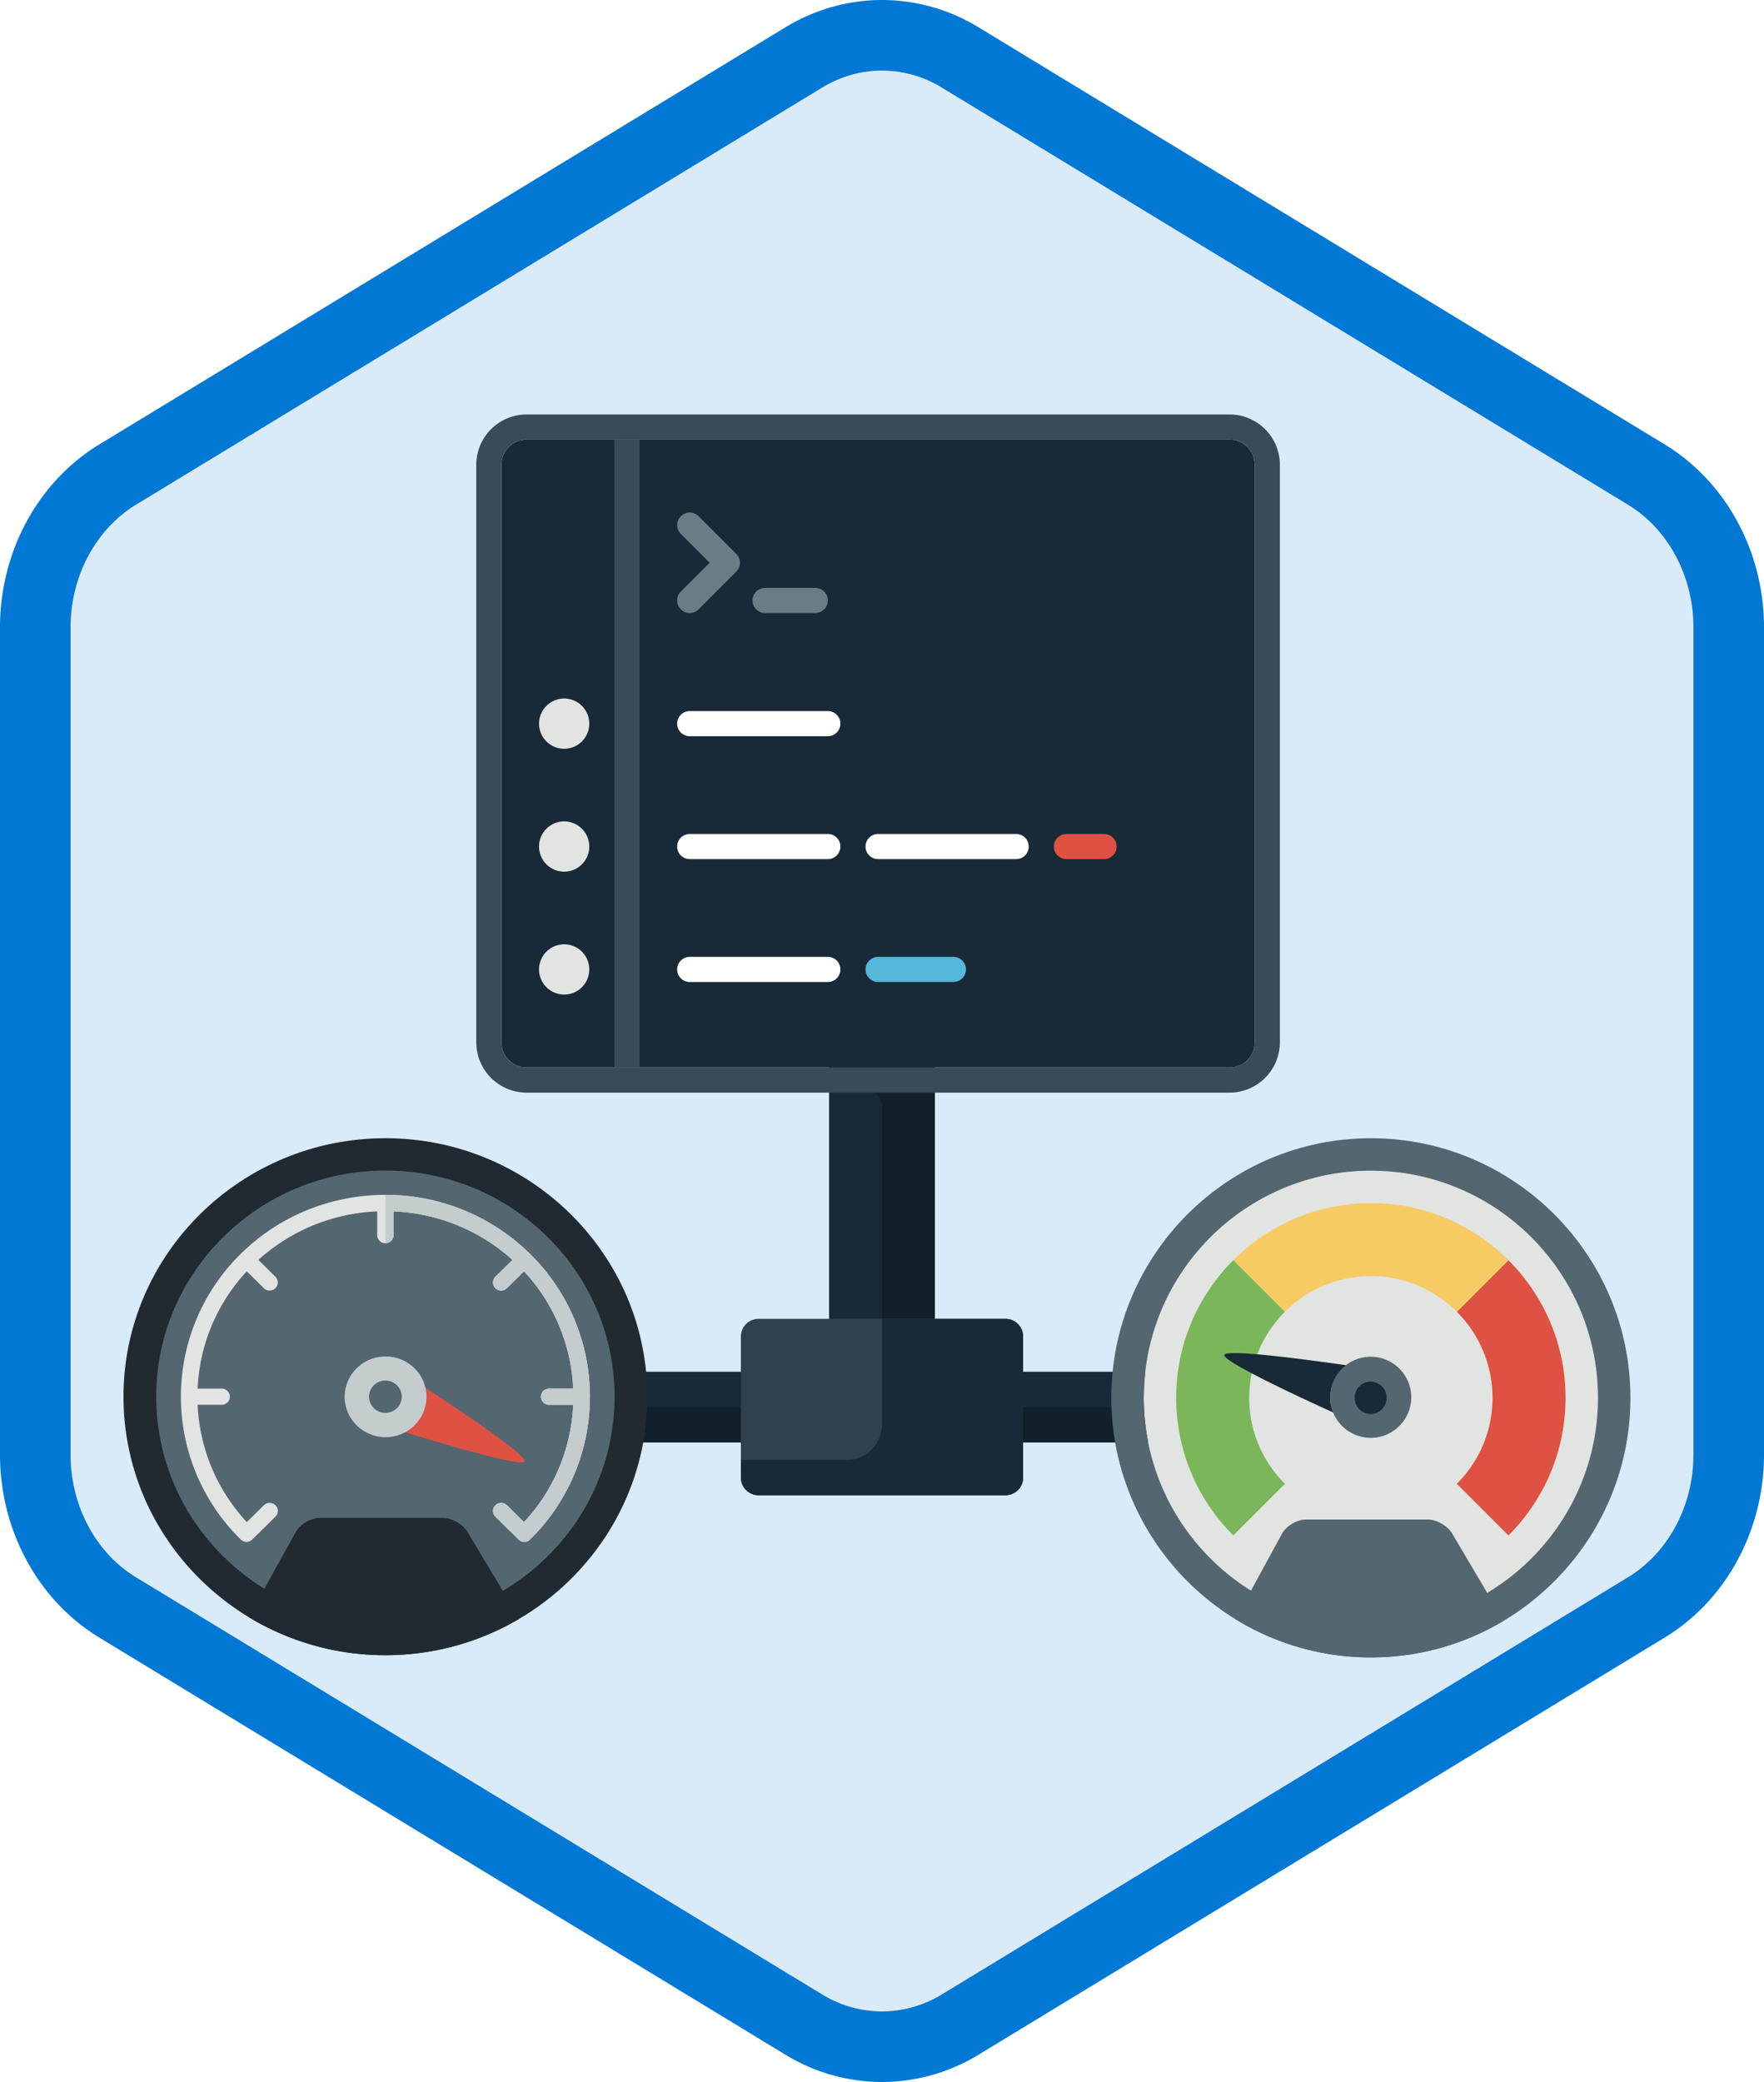 <svg xmlns="http://www.w3.org/2000/svg" viewBox="0 0 100 118"><defs><filter x="-2.2%" y="-3.7%" width="104.3%" height="114.8%" filterUnits="objectBoundingBox" id="a"><feOffset dy="2" in="SourceAlpha" result="shadowOffsetOuter1"/><feColorMatrix values="0 0 0 0 0 0 0 0 0 0 0 0 0 0 0 0 0 0 0.1 0" in="shadowOffsetOuter1" result="shadowMatrixOuter1"/><feMerge><feMergeNode in="shadowMatrixOuter1"/><feMergeNode in="SourceGraphic"/></feMerge></filter><filter x="-2.2%" y="-2.6%" width="104.3%" height="110.3%" filterUnits="objectBoundingBox" id="b"><feOffset dy="2" in="SourceAlpha" result="shadowOffsetOuter1"/><feColorMatrix values="0 0 0 0 0 0 0 0 0 0 0 0 0 0 0 0 0 0 0.1 0" in="shadowOffsetOuter1" result="shadowMatrixOuter1"/><feMerge><feMergeNode in="shadowMatrixOuter1"/><feMergeNode in="SourceGraphic"/></feMerge></filter><filter x="-3.3%" y="-3.3%" width="106.7%" height="113.3%" filterUnits="objectBoundingBox" id="c"><feOffset dy="2" in="SourceAlpha" result="shadowOffsetOuter1"/><feColorMatrix values="0 0 0 0 0 0 0 0 0 0 0 0 0 0 0 0 0 0 0.102 0" in="shadowOffsetOuter1" result="shadowMatrixOuter1"/><feMerge><feMergeNode in="shadowMatrixOuter1"/><feMergeNode in="SourceGraphic"/></feMerge></filter><filter x="-3.3%" y="-3.3%" width="106.7%" height="113.3%" filterUnits="objectBoundingBox" id="d"><feOffset dy="2" in="SourceAlpha" result="shadowOffsetOuter1"/><feColorMatrix values="0 0 0 0 0 0 0 0 0 0 0 0 0 0 0 0 0 0 0.102 0" in="shadowOffsetOuter1" result="shadowMatrixOuter1"/><feMerge><feMergeNode in="shadowMatrixOuter1"/><feMergeNode in="SourceGraphic"/></feMerge></filter></defs><g fill="none" fill-rule="evenodd"><path d="M44.742 3.497A10.056 10.056 0 0 1 50 2c1.813 0 3.627.499 5.256 1.497l37.335 22.835C95.933 28.377 98 32.203 98 36.352v45.295c0 4.148-2.067 7.977-5.409 10.021l-37.335 22.837A10.056 10.056 0 0 1 50 116c-1.813 0-3.626-.499-5.258-1.495L7.41 91.668C4.066 89.624 2 85.795 2 81.648V36.352c0-4.15 2.066-7.976 5.409-10.021L44.743 3.497z" fill="#D9EAF8"/><g filter="url(#a)" transform="translate(27 56.745)"><path d="M44 23.001H2a2 2 0 0 1 0-4h42a2 2 0 0 1 0 4" fill="#182A37"/><path fill="#182A37" d="M20 21.001h6v-21h-6z"/><path d="M20 2v1h2a1 1 0 0 1 1 1v12h3V2h-6M0 21.001a2 2 0 0 0 2 2h42a2 2 0 0 0 2-2V21H0v.001" fill="#12202B"/><path d="M31 25.001c0 .55-.45 1-1 1H16c-.55 0-1-.45-1-1v-8c0-.55.45-1 1-1h14c.55 0 1 .45 1 1v8" fill="#30404D"/><path d="M30 16.001h-7V22a2 2 0 0 1-2 2h-6v1.001c0 .55.45 1 1 1h14c.55 0 1-.45 1-1v-8c0-.55-.45-1-1-1" fill="#182A37"/></g><g filter="url(#b)" transform="translate(27 21.49)"><path d="M42.708 1.424H2.848c-.786 0-1.424.638-1.424 1.423V35.59c0 .784.638 1.423 1.423 1.423h39.86c.785 0 1.424-.639 1.424-1.423V2.847c0-.785-.639-1.423-1.423-1.423" fill="#182A37"/><path d="M42.708 0H2.848A2.856 2.856 0 0 0 0 2.847V35.59a2.856 2.856 0 0 0 2.847 2.847h39.86a2.856 2.856 0 0 0 2.848-2.847V2.847A2.856 2.856 0 0 0 42.708 0zm0 1.424c.784 0 1.423.638 1.423 1.423V35.59c0 .784-.639 1.423-1.423 1.423H2.848a1.425 1.425 0 0 1-1.424-1.423V2.847c0-.785.638-1.423 1.423-1.423h39.86z" fill="#384B58"/><path fill="#384B58" d="M7.83 37.013h1.423V1.423H7.83z"/><path d="M6.406 17.524a1.424 1.424 0 1 1-2.848-.001 1.424 1.424 0 0 1 2.848.001m0 6.966a1.424 1.424 0 1 1-2.848-.002 1.424 1.424 0 0 1 2.848.001m0 6.965a1.424 1.424 0 1 1-2.848 0 1.424 1.424 0 0 1 2.848 0" fill="#E1E4E1"/><path d="M19.93 32.166H12.1a.711.711 0 1 1 0-1.424h7.83a.711.711 0 1 1 0 1.424" fill="#FFFFFE"/><path d="M27.048 32.166h-4.27a.711.711 0 1 1 0-1.424h4.27a.711.711 0 1 1 0 1.424" fill="#55B7D9"/><path d="M19.93 25.201H12.1a.711.711 0 1 1 0-1.424h7.83a.711.711 0 1 1 0 1.424m10.677 0h-7.83a.711.711 0 1 1 0-1.424h7.83a.711.711 0 1 1 0 1.424" fill="#FFFFFE"/><path d="M35.59 25.201h-2.136a.711.711 0 1 1 0-1.424h2.136a.711.711 0 1 1 0 1.424" fill="#DF5142"/><path d="M19.93 18.236H12.1a.711.711 0 1 1 0-1.424h7.83a.711.711 0 1 1 0 1.424" fill="#FFFFFE"/><path d="M12.1 11.253a.711.711 0 0 1-.503-1.215l1.632-1.632-1.632-1.632a.711.711 0 1 1 1.007-1.006l2.135 2.135a.711.711 0 0 1 0 1.006l-2.135 2.136a.71.71 0 0 1-.504.208m7.118 0h-2.847a.711.711 0 1 1 0-1.423h2.847a.711.711 0 1 1 0 1.423" fill="#697D85"/></g><g filter="url(#c)" transform="translate(63 62.51)"><path d="M14.713 1.84C7.614 1.84 1.84 7.613 1.84 14.712c0 7.1 5.775 12.875 12.874 12.875 7.1 0 12.875-5.776 12.875-12.875S21.812 1.84 14.713 1.84" fill="#E1E4E1"/><path d="M14.713 29.427c2.75 0 5.325-.76 7.53-2.079l-2.923-4.946c-.258-.435-.882-.792-1.388-.792h-6.897c-.506 0-1.118.364-1.36.808l-2.64 4.84a14.626 14.626 0 0 0 7.678 2.169" fill="#546670"/><path d="M25.749 14.713c0 3.044-1.237 5.803-3.237 7.799l-2.925-2.925a6.866 6.866 0 0 0 2.023-4.874 6.866 6.866 0 0 0-2.023-4.873l2.925-2.925c2 1.996 3.237 4.755 3.237 7.798" fill="#DF5142"/><path d="M22.512 6.915L19.587 9.84a6.866 6.866 0 0 0-4.874-2.023A6.866 6.866 0 0 0 9.84 9.84L6.915 6.915c1.996-2 4.755-3.237 7.798-3.237 3.044 0 5.803 1.237 7.799 3.237" fill="#F7CB64"/><path d="M7.817 14.713c0 1.904.772 3.624 2.023 4.874l-2.925 2.925a10.984 10.984 0 0 1-3.237-7.799c0-3.043 1.237-5.802 3.237-7.798L9.84 9.84a6.866 6.866 0 0 0-2.023 4.873" fill="#7CB65A"/><path d="M14.713 27.588c-7.099 0-12.874-5.775-12.874-12.875C1.84 7.614 7.614 1.84 14.713 1.84c7.1 0 12.875 5.775 12.875 12.874 0 7.1-5.775 12.875-12.875 12.875zm0-27.588C6.6 0 0 6.6 0 14.713s6.6 14.714 14.713 14.714c8.114 0 14.714-6.6 14.714-14.714C29.427 6.6 22.827 0 14.713 0z" fill="#546670"/><path d="M14.342 12.413a2.302 2.302 0 0 0-1.907 2.632 2.302 2.302 0 0 0 2.633 1.908 2.301 2.301 0 0 0 1.907-2.633 2.302 2.302 0 0 0-2.633-1.907" fill="#546670"/><path d="M12.435 15.045a2.29 2.29 0 0 1 .88-2.179c-2.63-.375-6.824-.92-6.909-.583-.09.357 3.943 2.247 6.172 3.261a2.278 2.278 0 0 1-.143-.499m2.245-1.251a.92.92 0 0 0 .067 1.839.92.92 0 0 0-.067-1.838" fill="#182A37"/></g><g filter="url(#d)" transform="translate(7 62.51)"><path d="M14.848.356C6.86.356.36 6.768.36 14.65c0 7.882 6.499 14.294 14.487 14.294s14.487-6.412 14.487-14.294c0-7.882-6.499-14.294-14.487-14.294" fill="#546670"/><path d="M26.448 14.65c0-.01-.006-.02-.006-.03a11.333 11.333 0 0 0-3.392-8.063 11.642 11.642 0 0 0-8.17-3.347c-.01 0-.02-.006-.031-.006s-.02.005-.031.006c-2.96.008-5.918 1.123-8.172 3.346a11.334 11.334 0 0 0-3.391 8.063c0 .01-.006.02-.006.03 0 .01.006.02.006.03a11.332 11.332 0 0 0 3.391 8.064.467.467 0 0 0 .656 0l1.313-1.295a.454.454 0 0 0 0-.647.469.469 0 0 0-.656 0l-.967.954a10.401 10.401 0 0 1-2.788-6.648h1.365a.46.46 0 0 0 .464-.458.46.46 0 0 0-.464-.458H4.203A10.404 10.404 0 0 1 6.99 7.544l.968.955a.464.464 0 0 0 .656 0 .453.453 0 0 0 0-.647l-.968-.955a10.691 10.691 0 0 1 6.738-2.75v1.347a.46.46 0 0 0 .464.458.46.46 0 0 0 .464-.458V4.147c2.43.104 4.825 1.02 6.738 2.75l-.968.956a.453.453 0 0 0 0 .647.465.465 0 0 0 .656 0l.968-.956a10.406 10.406 0 0 1 2.786 6.648h-1.364a.46.46 0 0 0-.464.458.46.46 0 0 0 .464.458h1.364a10.403 10.403 0 0 1-2.786 6.648l-.968-.955a.469.469 0 0 0-.656 0 .454.454 0 0 0 0 .648l1.312 1.295a.467.467 0 0 0 .657 0 11.335 11.335 0 0 0 3.39-8.064c.001-.01.007-.02.007-.03" fill="#E1E4E1"/><path d="M14.848 29.3a14.9 14.9 0 0 0 7.597-2.07l-2.949-4.924c-.26-.434-.89-.788-1.4-.788h-6.96c-.51 0-1.128.361-1.372.803l-2.665 4.82a14.909 14.909 0 0 0 7.749 2.16" fill="#212A31"/><path d="M15.312 5.494V4.147c2.43.104 4.825 1.02 6.738 2.75l-.968.956a.453.453 0 0 0 0 .647.465.465 0 0 0 .656 0l.968-.956a10.406 10.406 0 0 1 2.786 6.648h-1.364a.46.46 0 0 0-.464.458.46.46 0 0 0 .464.458h1.364a10.403 10.403 0 0 1-2.786 6.648l-.968-.955a.469.469 0 0 0-.656 0 .454.454 0 0 0 0 .648l1.312 1.295a.467.467 0 0 0 .657 0 11.334 11.334 0 0 0 3.39-8.064c.001-.01.007-.02.007-.03 0-.01-.006-.02-.006-.03a11.333 11.333 0 0 0-3.392-8.063 11.642 11.642 0 0 0-8.17-3.347c-.01 0-.02-.006-.031-.006v2.747a.46.46 0 0 0 .464-.458" fill="#C5CCCD"/><path d="M14.848 27.47c-7.164 0-12.992-5.751-12.992-12.82 0-7.068 5.828-12.819 12.992-12.819 7.164 0 12.992 5.751 12.992 12.82 0 7.068-5.828 12.818-12.992 12.818zm0-27.47C6.66 0 0 6.572 0 14.65S6.66 29.3 14.848 29.3c8.187 0 14.848-6.572 14.848-14.65S23.036 0 14.848 0z" fill="#212A31"/><path d="M17.14 14.28a2.1 2.1 0 0 1 .038.377 2.208 2.208 0 0 1-.067.525c-.024.095-.053.19-.089.28-.017.044-.033.089-.052.132a2.213 2.213 0 0 1-.349.534c-.186.216-.41.396-.664.532l-.002.001c2.56.783 6.652 1.977 6.791 1.658.146-.336-3.571-2.828-5.631-4.176v.001c.01.045.017.09.025.136" fill="#DF5142"/><path d="M14.858 16.946c1.28 0 2.32-1.027 2.32-2.29 0-1.262-1.04-2.289-2.32-2.289-1.279 0-2.32 1.027-2.32 2.29 0 1.262 1.041 2.289 2.32 2.289" fill="#C5CCCD"/><path d="M14.848 13.735a.923.923 0 0 0-.928.915c0 .505.417.916.928.916a.923.923 0 0 0 .928-.916.923.923 0 0 0-.928-.915" fill="#546670"/></g><path d="M45.562 3.258L6.673 26.894C3.797 28.644 2 31.951 2 35.558v46.884c0 3.607 1.798 6.917 4.673 8.664l38.888 23.636A8.539 8.539 0 0 0 50 116a8.525 8.525 0 0 0 4.436-1.257l38.89-23.637C96.203 89.358 98 86.048 98 82.442V35.558c0-3.606-1.797-6.914-4.673-8.664L54.435 3.258A8.511 8.511 0 0 0 50 2c-1.546 0-3.07.428-4.438 1.258zm0 0s0 0 0 0h0z" stroke="#0078D4" stroke-width="4"/></g></svg>